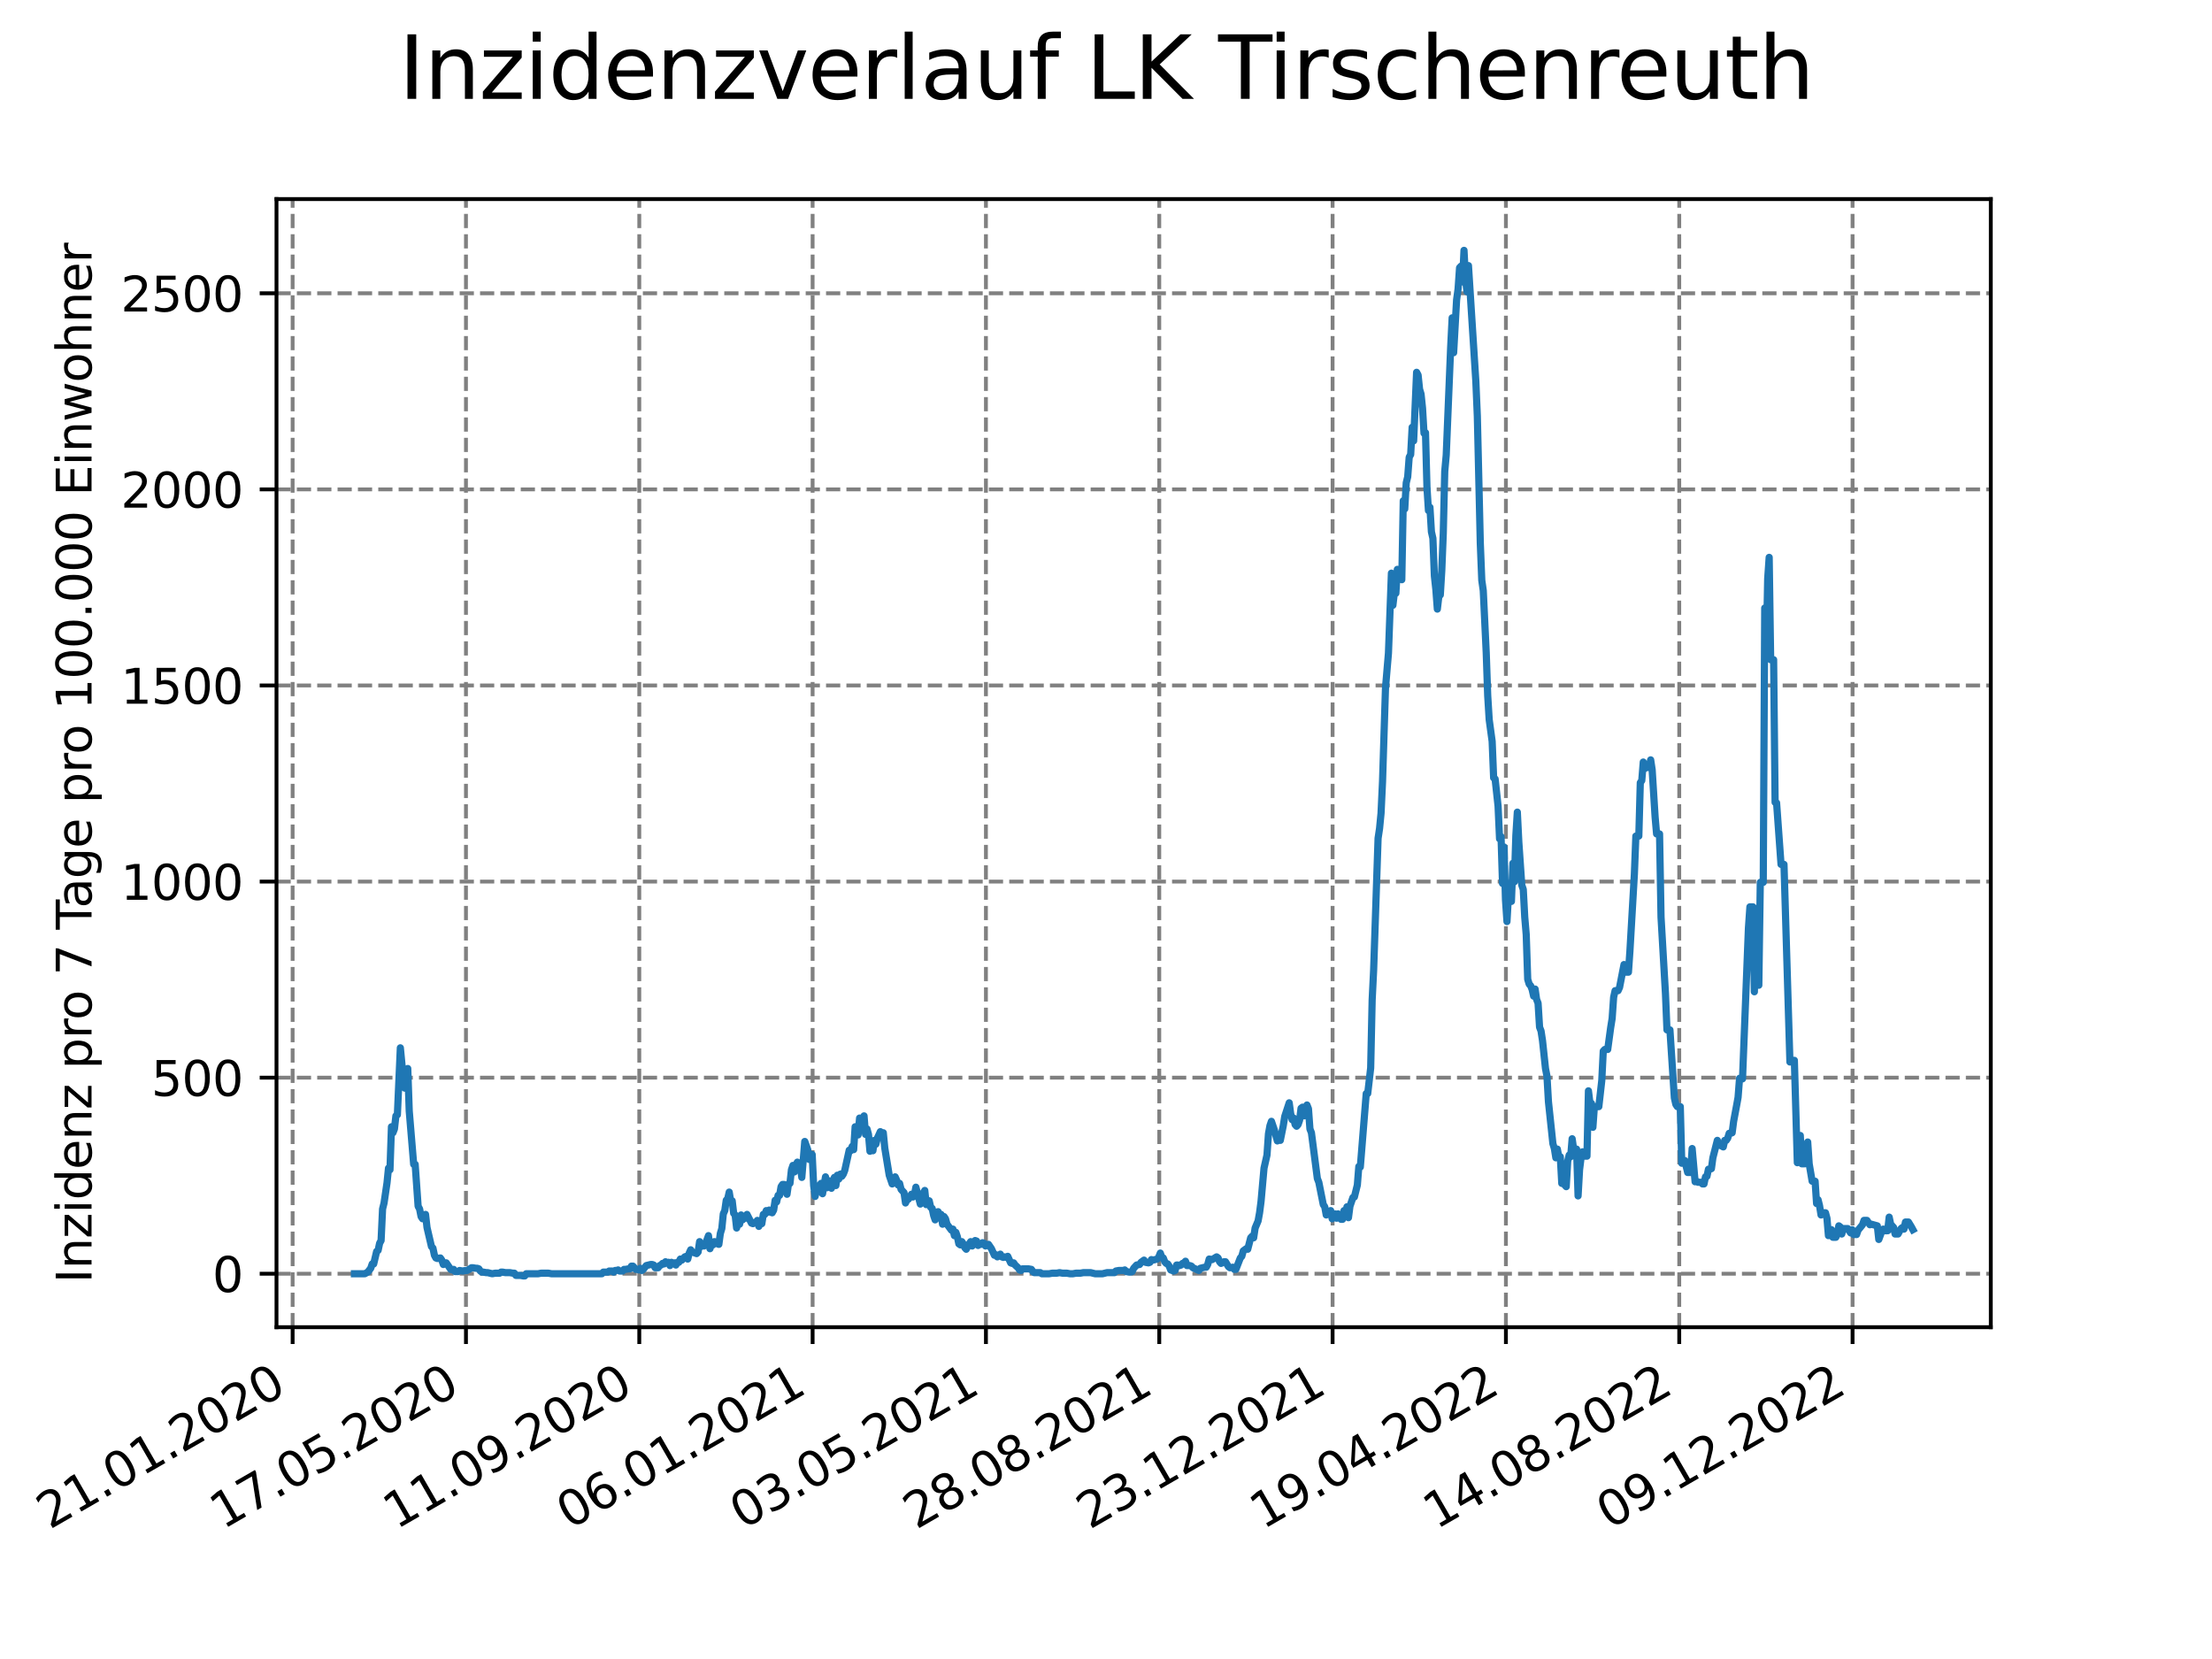 <?xml version="1.0" encoding="utf-8" standalone="no"?>
<!DOCTYPE svg PUBLIC "-//W3C//DTD SVG 1.1//EN"
  "http://www.w3.org/Graphics/SVG/1.1/DTD/svg11.dtd">
<svg xmlns:xlink="http://www.w3.org/1999/xlink" width="460.8pt" height="345.6pt" viewBox="0 0 460.8 345.6" xmlns="http://www.w3.org/2000/svg" version="1.1">
 <defs>
  <style type="text/css">*{stroke-linejoin: round; stroke-linecap: butt}</style>
 </defs>
 <g id="figure_1">
  <g id="patch_1">
   <path d="M 0 345.6 
L 460.8 345.6 
L 460.8 0 
L 0 0 
z
" style="fill: #ffffff"/>
  </g>
  <g id="axes_1">
   <g id="patch_2">
    <path d="M 57.6 276.48 
L 414.72 276.48 
L 414.72 41.472 
L 57.6 41.472 
z
" style="fill: #ffffff"/>
   </g>
   <g id="matplotlib.axis_1">
    <g id="xtick_1">
     <g id="line2d_1">
      <path d="M 60.961 276.48 
L 60.961 41.472 
" clip-path="url(#p93aad86512)" style="fill: none; stroke-dasharray: 2.96,1.28; stroke-dashoffset: 0; stroke: #808080; stroke-width: 0.8"/>
     </g>
     <g id="line2d_2">
      <defs>
       <path id="ma0e876e4b8" d="M 0 0 
L 0 3.5 
" style="stroke: #000000; stroke-width: 0.8"/>
      </defs>
      <g>
       <use xlink:href="#ma0e876e4b8" x="60.961" y="276.48" style="stroke: #000000; stroke-width: 0.8"/>
      </g>
     </g>
     <g id="text_1">
      <!-- 21.01.2020 -->
      <g transform="translate(10.336 318.689) rotate(-30) scale(0.1 -0.1)">
       <defs>
        <path id="DejaVuSans-32" d="M 1228 531 
L 3431 531 
L 3431 0 
L 469 0 
L 469 531 
Q 828 903 1448 1529 
Q 2069 2156 2228 2338 
Q 2531 2678 2651 2914 
Q 2772 3150 2772 3378 
Q 2772 3750 2511 3984 
Q 2250 4219 1831 4219 
Q 1534 4219 1204 4116 
Q 875 4013 500 3803 
L 500 4441 
Q 881 4594 1212 4672 
Q 1544 4750 1819 4750 
Q 2544 4750 2975 4387 
Q 3406 4025 3406 3419 
Q 3406 3131 3298 2873 
Q 3191 2616 2906 2266 
Q 2828 2175 2409 1742 
Q 1991 1309 1228 531 
z
" transform="scale(0.016)"/>
        <path id="DejaVuSans-31" d="M 794 531 
L 1825 531 
L 1825 4091 
L 703 3866 
L 703 4441 
L 1819 4666 
L 2450 4666 
L 2450 531 
L 3481 531 
L 3481 0 
L 794 0 
L 794 531 
z
" transform="scale(0.016)"/>
        <path id="DejaVuSans-2e" d="M 684 794 
L 1344 794 
L 1344 0 
L 684 0 
L 684 794 
z
" transform="scale(0.016)"/>
        <path id="DejaVuSans-30" d="M 2034 4250 
Q 1547 4250 1301 3770 
Q 1056 3291 1056 2328 
Q 1056 1369 1301 889 
Q 1547 409 2034 409 
Q 2525 409 2770 889 
Q 3016 1369 3016 2328 
Q 3016 3291 2770 3770 
Q 2525 4250 2034 4250 
z
M 2034 4750 
Q 2819 4750 3233 4129 
Q 3647 3509 3647 2328 
Q 3647 1150 3233 529 
Q 2819 -91 2034 -91 
Q 1250 -91 836 529 
Q 422 1150 422 2328 
Q 422 3509 836 4129 
Q 1250 4750 2034 4750 
z
" transform="scale(0.016)"/>
       </defs>
       <use xlink:href="#DejaVuSans-32"/>
       <use xlink:href="#DejaVuSans-31" x="63.623"/>
       <use xlink:href="#DejaVuSans-2e" x="127.246"/>
       <use xlink:href="#DejaVuSans-30" x="159.033"/>
       <use xlink:href="#DejaVuSans-31" x="222.656"/>
       <use xlink:href="#DejaVuSans-2e" x="286.279"/>
       <use xlink:href="#DejaVuSans-32" x="318.066"/>
       <use xlink:href="#DejaVuSans-30" x="381.689"/>
       <use xlink:href="#DejaVuSans-32" x="445.312"/>
       <use xlink:href="#DejaVuSans-30" x="508.936"/>
      </g>
     </g>
    </g>
    <g id="xtick_2">
     <g id="line2d_3">
      <path d="M 97.068 276.48 
L 97.068 41.472 
" clip-path="url(#p93aad86512)" style="fill: none; stroke-dasharray: 2.96,1.28; stroke-dashoffset: 0; stroke: #808080; stroke-width: 0.8"/>
     </g>
     <g id="line2d_4">
      <g>
       <use xlink:href="#ma0e876e4b8" x="97.068" y="276.48" style="stroke: #000000; stroke-width: 0.8"/>
      </g>
     </g>
     <g id="text_2">
      <!-- 17.05.2020 -->
      <g transform="translate(46.443 318.689) rotate(-30) scale(0.1 -0.1)">
       <defs>
        <path id="DejaVuSans-37" d="M 525 4666 
L 3525 4666 
L 3525 4397 
L 1831 0 
L 1172 0 
L 2766 4134 
L 525 4134 
L 525 4666 
z
" transform="scale(0.016)"/>
        <path id="DejaVuSans-35" d="M 691 4666 
L 3169 4666 
L 3169 4134 
L 1269 4134 
L 1269 2991 
Q 1406 3038 1543 3061 
Q 1681 3084 1819 3084 
Q 2600 3084 3056 2656 
Q 3513 2228 3513 1497 
Q 3513 744 3044 326 
Q 2575 -91 1722 -91 
Q 1428 -91 1123 -41 
Q 819 9 494 109 
L 494 744 
Q 775 591 1075 516 
Q 1375 441 1709 441 
Q 2250 441 2565 725 
Q 2881 1009 2881 1497 
Q 2881 1984 2565 2268 
Q 2250 2553 1709 2553 
Q 1456 2553 1204 2497 
Q 953 2441 691 2322 
L 691 4666 
z
" transform="scale(0.016)"/>
       </defs>
       <use xlink:href="#DejaVuSans-31"/>
       <use xlink:href="#DejaVuSans-37" x="63.623"/>
       <use xlink:href="#DejaVuSans-2e" x="127.246"/>
       <use xlink:href="#DejaVuSans-30" x="159.033"/>
       <use xlink:href="#DejaVuSans-35" x="222.656"/>
       <use xlink:href="#DejaVuSans-2e" x="286.279"/>
       <use xlink:href="#DejaVuSans-32" x="318.066"/>
       <use xlink:href="#DejaVuSans-30" x="381.689"/>
       <use xlink:href="#DejaVuSans-32" x="445.312"/>
       <use xlink:href="#DejaVuSans-30" x="508.936"/>
      </g>
     </g>
    </g>
    <g id="xtick_3">
     <g id="line2d_5">
      <path d="M 133.175 276.48 
L 133.175 41.472 
" clip-path="url(#p93aad86512)" style="fill: none; stroke-dasharray: 2.96,1.28; stroke-dashoffset: 0; stroke: #808080; stroke-width: 0.8"/>
     </g>
     <g id="line2d_6">
      <g>
       <use xlink:href="#ma0e876e4b8" x="133.175" y="276.48" style="stroke: #000000; stroke-width: 0.8"/>
      </g>
     </g>
     <g id="text_3">
      <!-- 11.09.2020 -->
      <g transform="translate(82.55 318.689) rotate(-30) scale(0.1 -0.1)">
       <defs>
        <path id="DejaVuSans-39" d="M 703 97 
L 703 672 
Q 941 559 1184 500 
Q 1428 441 1663 441 
Q 2288 441 2617 861 
Q 2947 1281 2994 2138 
Q 2813 1869 2534 1725 
Q 2256 1581 1919 1581 
Q 1219 1581 811 2004 
Q 403 2428 403 3163 
Q 403 3881 828 4315 
Q 1253 4750 1959 4750 
Q 2769 4750 3195 4129 
Q 3622 3509 3622 2328 
Q 3622 1225 3098 567 
Q 2575 -91 1691 -91 
Q 1453 -91 1209 -44 
Q 966 3 703 97 
z
M 1959 2075 
Q 2384 2075 2632 2365 
Q 2881 2656 2881 3163 
Q 2881 3666 2632 3958 
Q 2384 4250 1959 4250 
Q 1534 4250 1286 3958 
Q 1038 3666 1038 3163 
Q 1038 2656 1286 2365 
Q 1534 2075 1959 2075 
z
" transform="scale(0.016)"/>
       </defs>
       <use xlink:href="#DejaVuSans-31"/>
       <use xlink:href="#DejaVuSans-31" x="63.623"/>
       <use xlink:href="#DejaVuSans-2e" x="127.246"/>
       <use xlink:href="#DejaVuSans-30" x="159.033"/>
       <use xlink:href="#DejaVuSans-39" x="222.656"/>
       <use xlink:href="#DejaVuSans-2e" x="286.279"/>
       <use xlink:href="#DejaVuSans-32" x="318.066"/>
       <use xlink:href="#DejaVuSans-30" x="381.689"/>
       <use xlink:href="#DejaVuSans-32" x="445.312"/>
       <use xlink:href="#DejaVuSans-30" x="508.936"/>
      </g>
     </g>
    </g>
    <g id="xtick_4">
     <g id="line2d_7">
      <path d="M 169.282 276.48 
L 169.282 41.472 
" clip-path="url(#p93aad86512)" style="fill: none; stroke-dasharray: 2.96,1.28; stroke-dashoffset: 0; stroke: #808080; stroke-width: 0.8"/>
     </g>
     <g id="line2d_8">
      <g>
       <use xlink:href="#ma0e876e4b8" x="169.282" y="276.48" style="stroke: #000000; stroke-width: 0.8"/>
      </g>
     </g>
     <g id="text_4">
      <!-- 06.01.2021 -->
      <g transform="translate(118.657 318.689) rotate(-30) scale(0.1 -0.1)">
       <defs>
        <path id="DejaVuSans-36" d="M 2113 2584 
Q 1688 2584 1439 2293 
Q 1191 2003 1191 1497 
Q 1191 994 1439 701 
Q 1688 409 2113 409 
Q 2538 409 2786 701 
Q 3034 994 3034 1497 
Q 3034 2003 2786 2293 
Q 2538 2584 2113 2584 
z
M 3366 4563 
L 3366 3988 
Q 3128 4100 2886 4159 
Q 2644 4219 2406 4219 
Q 1781 4219 1451 3797 
Q 1122 3375 1075 2522 
Q 1259 2794 1537 2939 
Q 1816 3084 2150 3084 
Q 2853 3084 3261 2657 
Q 3669 2231 3669 1497 
Q 3669 778 3244 343 
Q 2819 -91 2113 -91 
Q 1303 -91 875 529 
Q 447 1150 447 2328 
Q 447 3434 972 4092 
Q 1497 4750 2381 4750 
Q 2619 4750 2861 4703 
Q 3103 4656 3366 4563 
z
" transform="scale(0.016)"/>
       </defs>
       <use xlink:href="#DejaVuSans-30"/>
       <use xlink:href="#DejaVuSans-36" x="63.623"/>
       <use xlink:href="#DejaVuSans-2e" x="127.246"/>
       <use xlink:href="#DejaVuSans-30" x="159.033"/>
       <use xlink:href="#DejaVuSans-31" x="222.656"/>
       <use xlink:href="#DejaVuSans-2e" x="286.279"/>
       <use xlink:href="#DejaVuSans-32" x="318.066"/>
       <use xlink:href="#DejaVuSans-30" x="381.689"/>
       <use xlink:href="#DejaVuSans-32" x="445.312"/>
       <use xlink:href="#DejaVuSans-31" x="508.936"/>
      </g>
     </g>
    </g>
    <g id="xtick_5">
     <g id="line2d_9">
      <path d="M 205.389 276.48 
L 205.389 41.472 
" clip-path="url(#p93aad86512)" style="fill: none; stroke-dasharray: 2.96,1.28; stroke-dashoffset: 0; stroke: #808080; stroke-width: 0.8"/>
     </g>
     <g id="line2d_10">
      <g>
       <use xlink:href="#ma0e876e4b8" x="205.389" y="276.48" style="stroke: #000000; stroke-width: 0.8"/>
      </g>
     </g>
     <g id="text_5">
      <!-- 03.05.2021 -->
      <g transform="translate(154.764 318.689) rotate(-30) scale(0.1 -0.1)">
       <defs>
        <path id="DejaVuSans-33" d="M 2597 2516 
Q 3050 2419 3304 2112 
Q 3559 1806 3559 1356 
Q 3559 666 3084 287 
Q 2609 -91 1734 -91 
Q 1441 -91 1130 -33 
Q 819 25 488 141 
L 488 750 
Q 750 597 1062 519 
Q 1375 441 1716 441 
Q 2309 441 2620 675 
Q 2931 909 2931 1356 
Q 2931 1769 2642 2001 
Q 2353 2234 1838 2234 
L 1294 2234 
L 1294 2753 
L 1863 2753 
Q 2328 2753 2575 2939 
Q 2822 3125 2822 3475 
Q 2822 3834 2567 4026 
Q 2313 4219 1838 4219 
Q 1578 4219 1281 4162 
Q 984 4106 628 3988 
L 628 4550 
Q 988 4650 1302 4700 
Q 1616 4750 1894 4750 
Q 2613 4750 3031 4423 
Q 3450 4097 3450 3541 
Q 3450 3153 3228 2886 
Q 3006 2619 2597 2516 
z
" transform="scale(0.016)"/>
       </defs>
       <use xlink:href="#DejaVuSans-30"/>
       <use xlink:href="#DejaVuSans-33" x="63.623"/>
       <use xlink:href="#DejaVuSans-2e" x="127.246"/>
       <use xlink:href="#DejaVuSans-30" x="159.033"/>
       <use xlink:href="#DejaVuSans-35" x="222.656"/>
       <use xlink:href="#DejaVuSans-2e" x="286.279"/>
       <use xlink:href="#DejaVuSans-32" x="318.066"/>
       <use xlink:href="#DejaVuSans-30" x="381.689"/>
       <use xlink:href="#DejaVuSans-32" x="445.312"/>
       <use xlink:href="#DejaVuSans-31" x="508.936"/>
      </g>
     </g>
    </g>
    <g id="xtick_6">
     <g id="line2d_11">
      <path d="M 241.496 276.48 
L 241.496 41.472 
" clip-path="url(#p93aad86512)" style="fill: none; stroke-dasharray: 2.96,1.28; stroke-dashoffset: 0; stroke: #808080; stroke-width: 0.8"/>
     </g>
     <g id="line2d_12">
      <g>
       <use xlink:href="#ma0e876e4b8" x="241.496" y="276.48" style="stroke: #000000; stroke-width: 0.8"/>
      </g>
     </g>
     <g id="text_6">
      <!-- 28.08.2021 -->
      <g transform="translate(190.871 318.689) rotate(-30) scale(0.1 -0.1)">
       <defs>
        <path id="DejaVuSans-38" d="M 2034 2216 
Q 1584 2216 1326 1975 
Q 1069 1734 1069 1313 
Q 1069 891 1326 650 
Q 1584 409 2034 409 
Q 2484 409 2743 651 
Q 3003 894 3003 1313 
Q 3003 1734 2745 1975 
Q 2488 2216 2034 2216 
z
M 1403 2484 
Q 997 2584 770 2862 
Q 544 3141 544 3541 
Q 544 4100 942 4425 
Q 1341 4750 2034 4750 
Q 2731 4750 3128 4425 
Q 3525 4100 3525 3541 
Q 3525 3141 3298 2862 
Q 3072 2584 2669 2484 
Q 3125 2378 3379 2068 
Q 3634 1759 3634 1313 
Q 3634 634 3220 271 
Q 2806 -91 2034 -91 
Q 1263 -91 848 271 
Q 434 634 434 1313 
Q 434 1759 690 2068 
Q 947 2378 1403 2484 
z
M 1172 3481 
Q 1172 3119 1398 2916 
Q 1625 2713 2034 2713 
Q 2441 2713 2670 2916 
Q 2900 3119 2900 3481 
Q 2900 3844 2670 4047 
Q 2441 4250 2034 4250 
Q 1625 4250 1398 4047 
Q 1172 3844 1172 3481 
z
" transform="scale(0.016)"/>
       </defs>
       <use xlink:href="#DejaVuSans-32"/>
       <use xlink:href="#DejaVuSans-38" x="63.623"/>
       <use xlink:href="#DejaVuSans-2e" x="127.246"/>
       <use xlink:href="#DejaVuSans-30" x="159.033"/>
       <use xlink:href="#DejaVuSans-38" x="222.656"/>
       <use xlink:href="#DejaVuSans-2e" x="286.279"/>
       <use xlink:href="#DejaVuSans-32" x="318.066"/>
       <use xlink:href="#DejaVuSans-30" x="381.689"/>
       <use xlink:href="#DejaVuSans-32" x="445.312"/>
       <use xlink:href="#DejaVuSans-31" x="508.936"/>
      </g>
     </g>
    </g>
    <g id="xtick_7">
     <g id="line2d_13">
      <path d="M 277.603 276.48 
L 277.603 41.472 
" clip-path="url(#p93aad86512)" style="fill: none; stroke-dasharray: 2.96,1.28; stroke-dashoffset: 0; stroke: #808080; stroke-width: 0.8"/>
     </g>
     <g id="line2d_14">
      <g>
       <use xlink:href="#ma0e876e4b8" x="277.603" y="276.48" style="stroke: #000000; stroke-width: 0.8"/>
      </g>
     </g>
     <g id="text_7">
      <!-- 23.12.2021 -->
      <g transform="translate(226.978 318.689) rotate(-30) scale(0.1 -0.1)">
       <use xlink:href="#DejaVuSans-32"/>
       <use xlink:href="#DejaVuSans-33" x="63.623"/>
       <use xlink:href="#DejaVuSans-2e" x="127.246"/>
       <use xlink:href="#DejaVuSans-31" x="159.033"/>
       <use xlink:href="#DejaVuSans-32" x="222.656"/>
       <use xlink:href="#DejaVuSans-2e" x="286.279"/>
       <use xlink:href="#DejaVuSans-32" x="318.066"/>
       <use xlink:href="#DejaVuSans-30" x="381.689"/>
       <use xlink:href="#DejaVuSans-32" x="445.312"/>
       <use xlink:href="#DejaVuSans-31" x="508.936"/>
      </g>
     </g>
    </g>
    <g id="xtick_8">
     <g id="line2d_15">
      <path d="M 313.71 276.48 
L 313.71 41.472 
" clip-path="url(#p93aad86512)" style="fill: none; stroke-dasharray: 2.96,1.28; stroke-dashoffset: 0; stroke: #808080; stroke-width: 0.8"/>
     </g>
     <g id="line2d_16">
      <g>
       <use xlink:href="#ma0e876e4b8" x="313.71" y="276.48" style="stroke: #000000; stroke-width: 0.8"/>
      </g>
     </g>
     <g id="text_8">
      <!-- 19.04.2022 -->
      <g transform="translate(263.085 318.689) rotate(-30) scale(0.1 -0.1)">
       <defs>
        <path id="DejaVuSans-34" d="M 2419 4116 
L 825 1625 
L 2419 1625 
L 2419 4116 
z
M 2253 4666 
L 3047 4666 
L 3047 1625 
L 3713 1625 
L 3713 1100 
L 3047 1100 
L 3047 0 
L 2419 0 
L 2419 1100 
L 313 1100 
L 313 1709 
L 2253 4666 
z
" transform="scale(0.016)"/>
       </defs>
       <use xlink:href="#DejaVuSans-31"/>
       <use xlink:href="#DejaVuSans-39" x="63.623"/>
       <use xlink:href="#DejaVuSans-2e" x="127.246"/>
       <use xlink:href="#DejaVuSans-30" x="159.033"/>
       <use xlink:href="#DejaVuSans-34" x="222.656"/>
       <use xlink:href="#DejaVuSans-2e" x="286.279"/>
       <use xlink:href="#DejaVuSans-32" x="318.066"/>
       <use xlink:href="#DejaVuSans-30" x="381.689"/>
       <use xlink:href="#DejaVuSans-32" x="445.312"/>
       <use xlink:href="#DejaVuSans-32" x="508.936"/>
      </g>
     </g>
    </g>
    <g id="xtick_9">
     <g id="line2d_17">
      <path d="M 349.817 276.48 
L 349.817 41.472 
" clip-path="url(#p93aad86512)" style="fill: none; stroke-dasharray: 2.96,1.28; stroke-dashoffset: 0; stroke: #808080; stroke-width: 0.8"/>
     </g>
     <g id="line2d_18">
      <g>
       <use xlink:href="#ma0e876e4b8" x="349.817" y="276.48" style="stroke: #000000; stroke-width: 0.8"/>
      </g>
     </g>
     <g id="text_9">
      <!-- 14.08.2022 -->
      <g transform="translate(299.192 318.689) rotate(-30) scale(0.1 -0.1)">
       <use xlink:href="#DejaVuSans-31"/>
       <use xlink:href="#DejaVuSans-34" x="63.623"/>
       <use xlink:href="#DejaVuSans-2e" x="127.246"/>
       <use xlink:href="#DejaVuSans-30" x="159.033"/>
       <use xlink:href="#DejaVuSans-38" x="222.656"/>
       <use xlink:href="#DejaVuSans-2e" x="286.279"/>
       <use xlink:href="#DejaVuSans-32" x="318.066"/>
       <use xlink:href="#DejaVuSans-30" x="381.689"/>
       <use xlink:href="#DejaVuSans-32" x="445.312"/>
       <use xlink:href="#DejaVuSans-32" x="508.936"/>
      </g>
     </g>
    </g>
    <g id="xtick_10">
     <g id="line2d_19">
      <path d="M 385.924 276.48 
L 385.924 41.472 
" clip-path="url(#p93aad86512)" style="fill: none; stroke-dasharray: 2.96,1.28; stroke-dashoffset: 0; stroke: #808080; stroke-width: 0.8"/>
     </g>
     <g id="line2d_20">
      <g>
       <use xlink:href="#ma0e876e4b8" x="385.924" y="276.48" style="stroke: #000000; stroke-width: 0.8"/>
      </g>
     </g>
     <g id="text_10">
      <!-- 09.12.2022 -->
      <g transform="translate(335.299 318.689) rotate(-30) scale(0.1 -0.1)">
       <use xlink:href="#DejaVuSans-30"/>
       <use xlink:href="#DejaVuSans-39" x="63.623"/>
       <use xlink:href="#DejaVuSans-2e" x="127.246"/>
       <use xlink:href="#DejaVuSans-31" x="159.033"/>
       <use xlink:href="#DejaVuSans-32" x="222.656"/>
       <use xlink:href="#DejaVuSans-2e" x="286.279"/>
       <use xlink:href="#DejaVuSans-32" x="318.066"/>
       <use xlink:href="#DejaVuSans-30" x="381.689"/>
       <use xlink:href="#DejaVuSans-32" x="445.312"/>
       <use xlink:href="#DejaVuSans-32" x="508.936"/>
      </g>
     </g>
    </g>
   </g>
   <g id="matplotlib.axis_2">
    <g id="ytick_1">
     <g id="line2d_21">
      <path d="M 57.6 265.344 
L 414.72 265.344 
" clip-path="url(#p93aad86512)" style="fill: none; stroke-dasharray: 2.96,1.28; stroke-dashoffset: 0; stroke: #808080; stroke-width: 0.8"/>
     </g>
     <g id="line2d_22">
      <defs>
       <path id="m9e3fc15f99" d="M 0 0 
L -3.5 0 
" style="stroke: #000000; stroke-width: 0.8"/>
      </defs>
      <g>
       <use xlink:href="#m9e3fc15f99" x="57.6" y="265.344" style="stroke: #000000; stroke-width: 0.8"/>
      </g>
     </g>
     <g id="text_11">
      <!-- 0 -->
      <g transform="translate(44.237 269.143) scale(0.1 -0.1)">
       <use xlink:href="#DejaVuSans-30"/>
      </g>
     </g>
    </g>
    <g id="ytick_2">
     <g id="line2d_23">
      <path d="M 57.6 224.495 
L 414.72 224.495 
" clip-path="url(#p93aad86512)" style="fill: none; stroke-dasharray: 2.96,1.28; stroke-dashoffset: 0; stroke: #808080; stroke-width: 0.8"/>
     </g>
     <g id="line2d_24">
      <g>
       <use xlink:href="#m9e3fc15f99" x="57.6" y="224.495" style="stroke: #000000; stroke-width: 0.8"/>
      </g>
     </g>
     <g id="text_12">
      <!-- 500 -->
      <g transform="translate(31.512 228.294) scale(0.1 -0.1)">
       <use xlink:href="#DejaVuSans-35"/>
       <use xlink:href="#DejaVuSans-30" x="63.623"/>
       <use xlink:href="#DejaVuSans-30" x="127.246"/>
      </g>
     </g>
    </g>
    <g id="ytick_3">
     <g id="line2d_25">
      <path d="M 57.6 183.645 
L 414.72 183.645 
" clip-path="url(#p93aad86512)" style="fill: none; stroke-dasharray: 2.96,1.28; stroke-dashoffset: 0; stroke: #808080; stroke-width: 0.8"/>
     </g>
     <g id="line2d_26">
      <g>
       <use xlink:href="#m9e3fc15f99" x="57.6" y="183.645" style="stroke: #000000; stroke-width: 0.8"/>
      </g>
     </g>
     <g id="text_13">
      <!-- 1000 -->
      <g transform="translate(25.15 187.444) scale(0.1 -0.1)">
       <use xlink:href="#DejaVuSans-31"/>
       <use xlink:href="#DejaVuSans-30" x="63.623"/>
       <use xlink:href="#DejaVuSans-30" x="127.246"/>
       <use xlink:href="#DejaVuSans-30" x="190.869"/>
      </g>
     </g>
    </g>
    <g id="ytick_4">
     <g id="line2d_27">
      <path d="M 57.6 142.795 
L 414.72 142.795 
" clip-path="url(#p93aad86512)" style="fill: none; stroke-dasharray: 2.96,1.28; stroke-dashoffset: 0; stroke: #808080; stroke-width: 0.8"/>
     </g>
     <g id="line2d_28">
      <g>
       <use xlink:href="#m9e3fc15f99" x="57.6" y="142.795" style="stroke: #000000; stroke-width: 0.8"/>
      </g>
     </g>
     <g id="text_14">
      <!-- 1500 -->
      <g transform="translate(25.15 146.594) scale(0.1 -0.1)">
       <use xlink:href="#DejaVuSans-31"/>
       <use xlink:href="#DejaVuSans-35" x="63.623"/>
       <use xlink:href="#DejaVuSans-30" x="127.246"/>
       <use xlink:href="#DejaVuSans-30" x="190.869"/>
      </g>
     </g>
    </g>
    <g id="ytick_5">
     <g id="line2d_29">
      <path d="M 57.6 101.945 
L 414.72 101.945 
" clip-path="url(#p93aad86512)" style="fill: none; stroke-dasharray: 2.96,1.28; stroke-dashoffset: 0; stroke: #808080; stroke-width: 0.8"/>
     </g>
     <g id="line2d_30">
      <g>
       <use xlink:href="#m9e3fc15f99" x="57.6" y="101.945" style="stroke: #000000; stroke-width: 0.8"/>
      </g>
     </g>
     <g id="text_15">
      <!-- 2000 -->
      <g transform="translate(25.15 105.745) scale(0.1 -0.1)">
       <use xlink:href="#DejaVuSans-32"/>
       <use xlink:href="#DejaVuSans-30" x="63.623"/>
       <use xlink:href="#DejaVuSans-30" x="127.246"/>
       <use xlink:href="#DejaVuSans-30" x="190.869"/>
      </g>
     </g>
    </g>
    <g id="ytick_6">
     <g id="line2d_31">
      <path d="M 57.6 61.096 
L 414.72 61.096 
" clip-path="url(#p93aad86512)" style="fill: none; stroke-dasharray: 2.96,1.28; stroke-dashoffset: 0; stroke: #808080; stroke-width: 0.8"/>
     </g>
     <g id="line2d_32">
      <g>
       <use xlink:href="#m9e3fc15f99" x="57.6" y="61.096" style="stroke: #000000; stroke-width: 0.8"/>
      </g>
     </g>
     <g id="text_16">
      <!-- 2500 -->
      <g transform="translate(25.15 64.895) scale(0.1 -0.1)">
       <use xlink:href="#DejaVuSans-32"/>
       <use xlink:href="#DejaVuSans-35" x="63.623"/>
       <use xlink:href="#DejaVuSans-30" x="127.246"/>
       <use xlink:href="#DejaVuSans-30" x="190.869"/>
      </g>
     </g>
    </g>
    <g id="text_17">
     <!-- Inzidenz pro 7 Tage pro 100.000 Einwohner -->
     <g transform="translate(19.07 267.301) rotate(-90) scale(0.1 -0.1)">
      <defs>
       <path id="DejaVuSans-49" d="M 628 4666 
L 1259 4666 
L 1259 0 
L 628 0 
L 628 4666 
z
" transform="scale(0.016)"/>
       <path id="DejaVuSans-6e" d="M 3513 2113 
L 3513 0 
L 2938 0 
L 2938 2094 
Q 2938 2591 2744 2837 
Q 2550 3084 2163 3084 
Q 1697 3084 1428 2787 
Q 1159 2491 1159 1978 
L 1159 0 
L 581 0 
L 581 3500 
L 1159 3500 
L 1159 2956 
Q 1366 3272 1645 3428 
Q 1925 3584 2291 3584 
Q 2894 3584 3203 3211 
Q 3513 2838 3513 2113 
z
" transform="scale(0.016)"/>
       <path id="DejaVuSans-7a" d="M 353 3500 
L 3084 3500 
L 3084 2975 
L 922 459 
L 3084 459 
L 3084 0 
L 275 0 
L 275 525 
L 2438 3041 
L 353 3041 
L 353 3500 
z
" transform="scale(0.016)"/>
       <path id="DejaVuSans-69" d="M 603 3500 
L 1178 3500 
L 1178 0 
L 603 0 
L 603 3500 
z
M 603 4863 
L 1178 4863 
L 1178 4134 
L 603 4134 
L 603 4863 
z
" transform="scale(0.016)"/>
       <path id="DejaVuSans-64" d="M 2906 2969 
L 2906 4863 
L 3481 4863 
L 3481 0 
L 2906 0 
L 2906 525 
Q 2725 213 2448 61 
Q 2172 -91 1784 -91 
Q 1150 -91 751 415 
Q 353 922 353 1747 
Q 353 2572 751 3078 
Q 1150 3584 1784 3584 
Q 2172 3584 2448 3432 
Q 2725 3281 2906 2969 
z
M 947 1747 
Q 947 1113 1208 752 
Q 1469 391 1925 391 
Q 2381 391 2643 752 
Q 2906 1113 2906 1747 
Q 2906 2381 2643 2742 
Q 2381 3103 1925 3103 
Q 1469 3103 1208 2742 
Q 947 2381 947 1747 
z
" transform="scale(0.016)"/>
       <path id="DejaVuSans-65" d="M 3597 1894 
L 3597 1613 
L 953 1613 
Q 991 1019 1311 708 
Q 1631 397 2203 397 
Q 2534 397 2845 478 
Q 3156 559 3463 722 
L 3463 178 
Q 3153 47 2828 -22 
Q 2503 -91 2169 -91 
Q 1331 -91 842 396 
Q 353 884 353 1716 
Q 353 2575 817 3079 
Q 1281 3584 2069 3584 
Q 2775 3584 3186 3129 
Q 3597 2675 3597 1894 
z
M 3022 2063 
Q 3016 2534 2758 2815 
Q 2500 3097 2075 3097 
Q 1594 3097 1305 2825 
Q 1016 2553 972 2059 
L 3022 2063 
z
" transform="scale(0.016)"/>
       <path id="DejaVuSans-20" transform="scale(0.016)"/>
       <path id="DejaVuSans-70" d="M 1159 525 
L 1159 -1331 
L 581 -1331 
L 581 3500 
L 1159 3500 
L 1159 2969 
Q 1341 3281 1617 3432 
Q 1894 3584 2278 3584 
Q 2916 3584 3314 3078 
Q 3713 2572 3713 1747 
Q 3713 922 3314 415 
Q 2916 -91 2278 -91 
Q 1894 -91 1617 61 
Q 1341 213 1159 525 
z
M 3116 1747 
Q 3116 2381 2855 2742 
Q 2594 3103 2138 3103 
Q 1681 3103 1420 2742 
Q 1159 2381 1159 1747 
Q 1159 1113 1420 752 
Q 1681 391 2138 391 
Q 2594 391 2855 752 
Q 3116 1113 3116 1747 
z
" transform="scale(0.016)"/>
       <path id="DejaVuSans-72" d="M 2631 2963 
Q 2534 3019 2420 3045 
Q 2306 3072 2169 3072 
Q 1681 3072 1420 2755 
Q 1159 2438 1159 1844 
L 1159 0 
L 581 0 
L 581 3500 
L 1159 3500 
L 1159 2956 
Q 1341 3275 1631 3429 
Q 1922 3584 2338 3584 
Q 2397 3584 2469 3576 
Q 2541 3569 2628 3553 
L 2631 2963 
z
" transform="scale(0.016)"/>
       <path id="DejaVuSans-6f" d="M 1959 3097 
Q 1497 3097 1228 2736 
Q 959 2375 959 1747 
Q 959 1119 1226 758 
Q 1494 397 1959 397 
Q 2419 397 2687 759 
Q 2956 1122 2956 1747 
Q 2956 2369 2687 2733 
Q 2419 3097 1959 3097 
z
M 1959 3584 
Q 2709 3584 3137 3096 
Q 3566 2609 3566 1747 
Q 3566 888 3137 398 
Q 2709 -91 1959 -91 
Q 1206 -91 779 398 
Q 353 888 353 1747 
Q 353 2609 779 3096 
Q 1206 3584 1959 3584 
z
" transform="scale(0.016)"/>
       <path id="DejaVuSans-54" d="M -19 4666 
L 3928 4666 
L 3928 4134 
L 2272 4134 
L 2272 0 
L 1638 0 
L 1638 4134 
L -19 4134 
L -19 4666 
z
" transform="scale(0.016)"/>
       <path id="DejaVuSans-61" d="M 2194 1759 
Q 1497 1759 1228 1600 
Q 959 1441 959 1056 
Q 959 750 1161 570 
Q 1363 391 1709 391 
Q 2188 391 2477 730 
Q 2766 1069 2766 1631 
L 2766 1759 
L 2194 1759 
z
M 3341 1997 
L 3341 0 
L 2766 0 
L 2766 531 
Q 2569 213 2275 61 
Q 1981 -91 1556 -91 
Q 1019 -91 701 211 
Q 384 513 384 1019 
Q 384 1609 779 1909 
Q 1175 2209 1959 2209 
L 2766 2209 
L 2766 2266 
Q 2766 2663 2505 2880 
Q 2244 3097 1772 3097 
Q 1472 3097 1187 3025 
Q 903 2953 641 2809 
L 641 3341 
Q 956 3463 1253 3523 
Q 1550 3584 1831 3584 
Q 2591 3584 2966 3190 
Q 3341 2797 3341 1997 
z
" transform="scale(0.016)"/>
       <path id="DejaVuSans-67" d="M 2906 1791 
Q 2906 2416 2648 2759 
Q 2391 3103 1925 3103 
Q 1463 3103 1205 2759 
Q 947 2416 947 1791 
Q 947 1169 1205 825 
Q 1463 481 1925 481 
Q 2391 481 2648 825 
Q 2906 1169 2906 1791 
z
M 3481 434 
Q 3481 -459 3084 -895 
Q 2688 -1331 1869 -1331 
Q 1566 -1331 1297 -1286 
Q 1028 -1241 775 -1147 
L 775 -588 
Q 1028 -725 1275 -790 
Q 1522 -856 1778 -856 
Q 2344 -856 2625 -561 
Q 2906 -266 2906 331 
L 2906 616 
Q 2728 306 2450 153 
Q 2172 0 1784 0 
Q 1141 0 747 490 
Q 353 981 353 1791 
Q 353 2603 747 3093 
Q 1141 3584 1784 3584 
Q 2172 3584 2450 3431 
Q 2728 3278 2906 2969 
L 2906 3500 
L 3481 3500 
L 3481 434 
z
" transform="scale(0.016)"/>
       <path id="DejaVuSans-45" d="M 628 4666 
L 3578 4666 
L 3578 4134 
L 1259 4134 
L 1259 2753 
L 3481 2753 
L 3481 2222 
L 1259 2222 
L 1259 531 
L 3634 531 
L 3634 0 
L 628 0 
L 628 4666 
z
" transform="scale(0.016)"/>
       <path id="DejaVuSans-77" d="M 269 3500 
L 844 3500 
L 1563 769 
L 2278 3500 
L 2956 3500 
L 3675 769 
L 4391 3500 
L 4966 3500 
L 4050 0 
L 3372 0 
L 2619 2869 
L 1863 0 
L 1184 0 
L 269 3500 
z
" transform="scale(0.016)"/>
       <path id="DejaVuSans-68" d="M 3513 2113 
L 3513 0 
L 2938 0 
L 2938 2094 
Q 2938 2591 2744 2837 
Q 2550 3084 2163 3084 
Q 1697 3084 1428 2787 
Q 1159 2491 1159 1978 
L 1159 0 
L 581 0 
L 581 4863 
L 1159 4863 
L 1159 2956 
Q 1366 3272 1645 3428 
Q 1925 3584 2291 3584 
Q 2894 3584 3203 3211 
Q 3513 2838 3513 2113 
z
" transform="scale(0.016)"/>
      </defs>
      <use xlink:href="#DejaVuSans-49"/>
      <use xlink:href="#DejaVuSans-6e" x="29.492"/>
      <use xlink:href="#DejaVuSans-7a" x="92.871"/>
      <use xlink:href="#DejaVuSans-69" x="145.361"/>
      <use xlink:href="#DejaVuSans-64" x="173.145"/>
      <use xlink:href="#DejaVuSans-65" x="236.621"/>
      <use xlink:href="#DejaVuSans-6e" x="298.145"/>
      <use xlink:href="#DejaVuSans-7a" x="361.523"/>
      <use xlink:href="#DejaVuSans-20" x="414.014"/>
      <use xlink:href="#DejaVuSans-70" x="445.801"/>
      <use xlink:href="#DejaVuSans-72" x="509.277"/>
      <use xlink:href="#DejaVuSans-6f" x="548.141"/>
      <use xlink:href="#DejaVuSans-20" x="609.322"/>
      <use xlink:href="#DejaVuSans-37" x="641.109"/>
      <use xlink:href="#DejaVuSans-20" x="704.732"/>
      <use xlink:href="#DejaVuSans-54" x="736.52"/>
      <use xlink:href="#DejaVuSans-61" x="781.104"/>
      <use xlink:href="#DejaVuSans-67" x="842.383"/>
      <use xlink:href="#DejaVuSans-65" x="905.859"/>
      <use xlink:href="#DejaVuSans-20" x="967.383"/>
      <use xlink:href="#DejaVuSans-70" x="999.17"/>
      <use xlink:href="#DejaVuSans-72" x="1062.646"/>
      <use xlink:href="#DejaVuSans-6f" x="1101.51"/>
      <use xlink:href="#DejaVuSans-20" x="1162.691"/>
      <use xlink:href="#DejaVuSans-31" x="1194.479"/>
      <use xlink:href="#DejaVuSans-30" x="1258.102"/>
      <use xlink:href="#DejaVuSans-30" x="1321.725"/>
      <use xlink:href="#DejaVuSans-2e" x="1385.348"/>
      <use xlink:href="#DejaVuSans-30" x="1417.135"/>
      <use xlink:href="#DejaVuSans-30" x="1480.758"/>
      <use xlink:href="#DejaVuSans-30" x="1544.381"/>
      <use xlink:href="#DejaVuSans-20" x="1608.004"/>
      <use xlink:href="#DejaVuSans-45" x="1639.791"/>
      <use xlink:href="#DejaVuSans-69" x="1702.975"/>
      <use xlink:href="#DejaVuSans-6e" x="1730.758"/>
      <use xlink:href="#DejaVuSans-77" x="1794.137"/>
      <use xlink:href="#DejaVuSans-6f" x="1875.924"/>
      <use xlink:href="#DejaVuSans-68" x="1937.105"/>
      <use xlink:href="#DejaVuSans-6e" x="2000.484"/>
      <use xlink:href="#DejaVuSans-65" x="2063.863"/>
      <use xlink:href="#DejaVuSans-72" x="2125.387"/>
     </g>
    </g>
   </g>
   <g id="line2d_33">
    <path d="M 73.833 265.344 
L 75.993 265.344 
L 76.61 265.004 
L 77.227 264.21 
L 77.536 263.303 
L 77.845 263.303 
L 78.462 260.695 
L 78.77 260.468 
L 79.079 258.994 
L 79.388 258.427 
L 79.696 251.85 
L 80.005 250.602 
L 80.622 246.407 
L 80.931 243.345 
L 81.239 243.685 
L 81.548 234.727 
L 81.857 235.974 
L 82.165 235.18 
L 82.474 232.459 
L 82.782 232.232 
L 83.4 218.284 
L 84.017 224.634 
L 84.325 226.675 
L 84.634 225.655 
L 84.943 222.593 
L 85.251 231.438 
L 86.177 242.551 
L 86.486 242.551 
L 87.103 251.283 
L 87.411 251.85 
L 87.72 253.437 
L 88.029 253.891 
L 88.337 253.551 
L 88.646 252.984 
L 88.954 255.705 
L 89.88 259.674 
L 90.189 260.014 
L 90.498 261.489 
L 90.806 262.056 
L 91.115 262.169 
L 91.732 262.056 
L 92.041 262.509 
L 92.349 263.416 
L 92.658 263.076 
L 92.966 263.076 
L 93.892 264.437 
L 94.201 264.55 
L 94.509 264.437 
L 94.818 264.891 
L 95.435 264.891 
L 95.744 264.664 
L 96.361 264.777 
L 96.978 264.664 
L 97.287 264.664 
L 97.904 264.324 
L 98.213 264.097 
L 98.521 264.097 
L 99.138 264.21 
L 99.447 264.21 
L 99.756 264.324 
L 100.064 264.777 
L 100.373 265.004 
L 100.682 265.004 
L 101.299 265.117 
L 101.607 265.117 
L 102.533 265.344 
L 103.15 265.231 
L 104.076 265.231 
L 104.385 265.004 
L 104.693 265.004 
L 105.311 265.117 
L 106.236 265.117 
L 106.854 265.231 
L 107.162 265.231 
L 107.471 265.684 
L 108.397 265.684 
L 109.014 265.798 
L 109.323 265.798 
L 109.631 265.344 
L 112.1 265.344 
L 112.717 265.231 
L 114.26 265.231 
L 114.877 265.344 
L 125.37 265.344 
L 125.679 265.004 
L 126.605 265.004 
L 126.913 264.777 
L 127.53 264.777 
L 127.839 265.004 
L 128.148 264.664 
L 128.456 264.664 
L 128.765 264.55 
L 129.073 264.777 
L 129.691 264.777 
L 129.999 264.437 
L 130.308 264.437 
L 130.925 264.324 
L 131.234 264.324 
L 131.542 263.757 
L 131.851 263.757 
L 132.468 264.437 
L 132.777 264.437 
L 133.085 264.55 
L 133.394 264.21 
L 133.702 264.664 
L 134.011 264.437 
L 134.628 263.643 
L 135.554 263.416 
L 135.863 263.416 
L 136.171 263.53 
L 136.48 264.097 
L 137.097 264.097 
L 137.406 263.643 
L 137.714 263.53 
L 138.023 263.19 
L 138.332 263.303 
L 138.64 262.849 
L 138.949 263.076 
L 139.257 262.963 
L 139.566 263.643 
L 139.875 262.963 
L 140.183 263.303 
L 140.492 263.076 
L 140.8 263.53 
L 141.109 262.963 
L 141.418 262.963 
L 141.726 262.282 
L 142.035 262.509 
L 142.652 261.829 
L 142.961 261.715 
L 143.269 262.282 
L 143.578 261.035 
L 143.887 260.355 
L 144.195 260.808 
L 145.121 261.148 
L 145.43 260.808 
L 145.738 258.654 
L 146.047 259.674 
L 146.355 259.334 
L 146.664 259.561 
L 146.973 259.107 
L 147.59 257.406 
L 147.898 260.128 
L 148.207 259.221 
L 148.516 259.334 
L 148.824 258.654 
L 149.133 258.767 
L 149.441 259.107 
L 149.75 259.221 
L 150.059 256.953 
L 150.367 255.932 
L 150.676 252.87 
L 150.984 252.19 
L 151.293 250.035 
L 151.602 249.695 
L 151.91 248.334 
L 152.219 250.262 
L 152.528 250.149 
L 152.836 252.757 
L 153.145 253.097 
L 153.453 255.819 
L 153.762 254.458 
L 154.071 255.025 
L 154.379 253.097 
L 154.688 254.118 
L 154.996 253.778 
L 155.305 253.778 
L 155.614 252.984 
L 156.539 254.798 
L 156.848 254.912 
L 157.157 254.685 
L 157.465 254.685 
L 157.774 254.231 
L 158.082 255.479 
L 158.391 254.345 
L 158.7 254.912 
L 159.008 252.984 
L 159.317 252.984 
L 159.625 252.19 
L 159.934 252.53 
L 160.243 252.077 
L 160.551 252.53 
L 160.86 252.644 
L 161.169 252.077 
L 161.477 250.035 
L 161.786 250.376 
L 162.094 249.015 
L 162.403 249.015 
L 162.712 247.2 
L 163.02 246.747 
L 163.329 246.747 
L 163.946 248.788 
L 164.255 246.633 
L 164.563 246.52 
L 164.872 243.685 
L 165.18 242.778 
L 165.489 244.139 
L 165.798 242.664 
L 166.106 242.097 
L 166.415 242.438 
L 166.723 243.005 
L 167.032 245.273 
L 167.649 237.788 
L 168.266 239.489 
L 168.575 241.53 
L 169.192 240.51 
L 169.501 246.974 
L 169.809 249.242 
L 170.118 247.767 
L 171.044 246.52 
L 171.353 248.675 
L 171.97 245.159 
L 172.278 247.427 
L 172.587 245.953 
L 173.204 247.541 
L 173.513 245.953 
L 173.821 245.273 
L 174.13 246.974 
L 174.439 244.819 
L 174.747 245.613 
L 175.056 244.592 
L 175.364 245.046 
L 175.673 244.592 
L 175.982 243.798 
L 176.907 239.603 
L 177.216 239.716 
L 177.525 238.809 
L 177.833 239.489 
L 178.142 234.727 
L 178.45 234.953 
L 178.759 236.427 
L 179.068 232.912 
L 179.376 233.139 
L 179.685 233.026 
L 179.994 232.459 
L 180.302 236.314 
L 180.611 235.18 
L 180.919 236.314 
L 181.228 239.829 
L 181.537 239.262 
L 181.845 239.716 
L 182.154 237.561 
L 182.462 238.355 
L 182.771 237.108 
L 183.388 235.747 
L 183.697 235.974 
L 184.005 235.974 
L 184.314 239.149 
L 185.24 244.819 
L 185.857 246.633 
L 186.166 246.407 
L 186.474 245.159 
L 186.783 245.84 
L 187.091 246.86 
L 187.4 246.52 
L 187.709 247.767 
L 188.326 248.448 
L 188.635 250.602 
L 188.943 249.922 
L 189.252 249.809 
L 189.869 248.788 
L 190.178 249.355 
L 190.486 248.901 
L 190.795 247.314 
L 191.721 250.829 
L 192.338 248.561 
L 192.646 247.994 
L 192.955 250.943 
L 193.572 250.149 
L 193.881 251.51 
L 194.189 251.736 
L 194.498 253.211 
L 194.807 254.118 
L 195.115 252.53 
L 195.424 252.417 
L 195.732 253.097 
L 196.041 252.984 
L 196.35 255.025 
L 196.658 253.437 
L 196.967 253.891 
L 197.276 255.025 
L 198.201 256.272 
L 198.51 256.046 
L 198.819 257.406 
L 199.127 256.726 
L 199.436 257.633 
L 199.744 259.107 
L 200.053 259.334 
L 200.362 258.654 
L 200.67 259.107 
L 200.979 259.901 
L 201.287 260.241 
L 201.905 259.107 
L 202.213 258.654 
L 202.522 259.561 
L 202.83 259.107 
L 203.139 258.427 
L 203.448 258.54 
L 203.756 259.447 
L 204.065 259.221 
L 204.373 259.221 
L 204.682 258.88 
L 204.991 258.994 
L 205.299 259.561 
L 205.917 259.221 
L 206.534 260.128 
L 207.151 261.489 
L 207.46 261.375 
L 207.768 261.829 
L 208.385 261.262 
L 208.694 261.829 
L 209.003 261.942 
L 209.311 261.829 
L 209.62 261.942 
L 209.928 261.715 
L 210.546 263.076 
L 210.854 263.19 
L 211.163 263.076 
L 211.471 263.53 
L 212.089 264.097 
L 212.397 264.55 
L 212.706 264.664 
L 213.014 264.324 
L 214.249 264.324 
L 214.866 264.437 
L 215.175 264.891 
L 215.483 265.117 
L 216.718 265.117 
L 217.026 265.344 
L 218.569 265.344 
L 219.187 265.231 
L 220.112 265.231 
L 220.73 265.117 
L 221.347 265.231 
L 222.273 265.231 
L 222.89 265.344 
L 223.507 265.344 
L 224.124 265.231 
L 225.05 265.231 
L 225.667 265.117 
L 227.21 265.117 
L 228.136 265.344 
L 229.679 265.344 
L 230.605 265.117 
L 232.148 265.117 
L 232.457 264.777 
L 233.074 264.664 
L 234 264.664 
L 234.308 264.55 
L 234.617 264.891 
L 235.234 265.004 
L 235.543 265.004 
L 235.851 264.891 
L 236.16 264.21 
L 236.777 263.53 
L 237.394 263.416 
L 237.703 262.963 
L 238.32 262.509 
L 238.629 262.963 
L 239.246 263.076 
L 239.555 262.963 
L 239.863 262.396 
L 240.172 262.509 
L 241.098 262.282 
L 241.406 261.829 
L 241.715 261.035 
L 242.024 261.942 
L 242.332 262.056 
L 242.641 262.849 
L 242.949 263.19 
L 243.258 263.303 
L 243.567 263.757 
L 243.875 264.55 
L 244.492 264.777 
L 244.801 264.664 
L 245.11 263.53 
L 245.418 263.53 
L 245.727 263.643 
L 246.035 263.53 
L 246.344 263.19 
L 246.653 263.076 
L 246.961 262.736 
L 247.27 263.643 
L 247.887 263.643 
L 248.196 263.757 
L 248.504 264.097 
L 249.739 264.664 
L 250.047 264.21 
L 250.973 263.983 
L 251.282 263.983 
L 251.59 263.416 
L 251.899 262.282 
L 252.516 262.396 
L 253.442 261.829 
L 253.751 262.056 
L 254.059 262.849 
L 254.368 263.19 
L 254.985 262.849 
L 255.294 262.849 
L 255.911 263.87 
L 256.219 264.097 
L 256.837 263.983 
L 257.145 264.437 
L 257.454 264.437 
L 258.38 262.056 
L 258.688 261.715 
L 258.997 260.581 
L 259.614 260.128 
L 259.923 260.241 
L 260.54 257.86 
L 260.849 257.52 
L 261.157 257.86 
L 261.466 255.819 
L 262.083 254.345 
L 262.392 252.644 
L 262.7 250.262 
L 263.317 243.345 
L 263.935 240.623 
L 264.243 236.201 
L 264.552 234.5 
L 264.86 233.593 
L 265.478 235.407 
L 266.095 237.675 
L 266.403 237.448 
L 266.712 237.561 
L 267.329 234.5 
L 267.638 232.572 
L 268.564 229.737 
L 268.872 232.005 
L 269.181 233.252 
L 269.49 232.912 
L 269.798 234.273 
L 270.107 234.613 
L 270.415 234.273 
L 270.724 233.366 
L 271.033 230.871 
L 271.341 230.644 
L 271.65 232.459 
L 271.958 230.871 
L 272.267 230.191 
L 272.576 230.984 
L 272.884 235.18 
L 273.193 235.974 
L 274.427 245.499 
L 274.736 246.293 
L 275.662 250.943 
L 275.97 251.396 
L 276.279 253.097 
L 276.588 252.644 
L 276.896 252.757 
L 277.205 252.19 
L 277.513 253.891 
L 277.822 253.664 
L 278.131 252.87 
L 278.439 253.778 
L 278.748 252.87 
L 279.056 253.211 
L 279.365 254.004 
L 279.674 254.004 
L 279.982 252.19 
L 280.291 253.324 
L 280.599 251.396 
L 280.908 253.664 
L 281.217 251.283 
L 281.834 249.468 
L 282.142 249.355 
L 282.76 246.86 
L 283.068 243.005 
L 283.377 243.118 
L 284.611 227.809 
L 284.92 227.809 
L 285.537 222.479 
L 285.846 208.305 
L 286.154 202.068 
L 287.08 174.625 
L 287.389 172.584 
L 287.697 169.409 
L 288.006 162.832 
L 288.623 143.327 
L 289.24 136.069 
L 289.858 119.4 
L 290.166 126.09 
L 290.475 123.482 
L 290.783 123.596 
L 291.092 118.606 
L 291.401 120.42 
L 291.709 119.06 
L 292.018 120.761 
L 292.326 104.318 
L 292.635 106.019 
L 292.944 100.576 
L 293.252 99.328 
L 293.561 95.246 
L 293.87 94.679 
L 294.178 89.009 
L 294.487 91.844 
L 295.104 77.556 
L 295.413 78.123 
L 295.721 81.071 
L 296.03 82.092 
L 296.338 85.04 
L 296.647 90.256 
L 296.956 90.143 
L 297.264 101.596 
L 297.573 106.359 
L 297.881 105.678 
L 298.19 110.781 
L 298.499 112.142 
L 298.807 119.967 
L 299.116 122.802 
L 299.424 126.884 
L 299.733 124.276 
L 300.042 123.936 
L 300.35 118.833 
L 300.659 111.122 
L 300.967 98.194 
L 301.276 94.792 
L 302.202 72.339 
L 302.511 66.216 
L 302.819 73.473 
L 303.436 62.473 
L 303.745 60.206 
L 304.054 55.783 
L 304.362 55.443 
L 304.671 58.731 
L 304.979 52.154 
L 305.288 58.051 
L 305.597 60.773 
L 305.905 55.329 
L 307.448 79.483 
L 307.757 86.741 
L 308.374 113.163 
L 308.683 120.874 
L 308.991 123.029 
L 309.608 135.956 
L 309.917 144.915 
L 310.226 149.904 
L 310.843 154.44 
L 311.151 162.038 
L 311.46 162.265 
L 312.077 167.935 
L 312.386 174.738 
L 312.695 174.285 
L 313.003 184.037 
L 313.312 176.439 
L 313.62 187.439 
L 313.929 191.975 
L 314.238 186.532 
L 314.546 186.645 
L 314.855 187.779 
L 315.163 179.841 
L 315.472 183.697 
L 315.781 174.058 
L 316.089 169.182 
L 316.398 175.419 
L 317.015 184.377 
L 317.324 185.285 
L 317.632 191.068 
L 317.941 194.697 
L 318.249 203.995 
L 318.558 205.016 
L 318.867 205.356 
L 319.175 206.15 
L 319.484 207.511 
L 319.792 206.037 
L 320.101 208.191 
L 320.41 208.985 
L 320.718 213.974 
L 321.027 214.768 
L 321.336 216.809 
L 321.953 222.593 
L 322.261 224.18 
L 322.57 229.51 
L 323.496 238.242 
L 323.804 239.262 
L 324.113 241.19 
L 324.422 239.376 
L 324.73 240.963 
L 325.039 240.963 
L 325.347 246.52 
L 325.656 243.231 
L 325.965 246.86 
L 326.273 247.2 
L 326.582 241.871 
L 326.89 240.623 
L 327.199 240.963 
L 327.508 237.221 
L 327.816 239.376 
L 328.433 239.376 
L 328.742 249.128 
L 329.051 243.685 
L 329.359 241.19 
L 329.668 239.943 
L 329.977 240.85 
L 330.594 240.85 
L 330.902 227.242 
L 331.211 229.737 
L 331.52 229.85 
L 331.828 234.84 
L 332.137 230.531 
L 333.063 230.531 
L 333.68 225.088 
L 333.988 218.964 
L 334.297 218.624 
L 334.914 218.624 
L 335.531 214.088 
L 335.84 212.16 
L 336.149 207.738 
L 336.457 206.377 
L 337.074 206.377 
L 337.383 205.696 
L 338.309 200.934 
L 338.618 202.521 
L 339.235 202.521 
L 339.543 198.099 
L 340.161 187.439 
L 340.469 182.109 
L 340.778 174.171 
L 341.395 174.171 
L 341.704 163.058 
L 342.012 162.605 
L 342.321 158.749 
L 342.629 160.11 
L 342.938 159.883 
L 343.555 159.883 
L 343.864 158.296 
L 344.172 160.337 
L 344.79 170.202 
L 345.098 173.718 
L 345.715 173.718 
L 346.024 191.068 
L 346.95 207.057 
L 347.259 214.541 
L 347.876 214.541 
L 348.802 228.716 
L 349.11 230.077 
L 349.419 230.531 
L 350.036 230.531 
L 350.345 242.324 
L 350.653 241.757 
L 350.962 241.757 
L 351.579 244.252 
L 352.196 244.252 
L 352.505 239.262 
L 353.122 246.18 
L 353.431 246.066 
L 353.739 246.293 
L 354.356 246.293 
L 354.665 246.633 
L 354.974 246.633 
L 355.282 245.159 
L 355.591 245.046 
L 355.9 243.572 
L 356.208 243.572 
L 356.517 243.458 
L 356.825 241.19 
L 357.751 237.561 
L 358.06 238.582 
L 358.368 238.582 
L 358.986 238.922 
L 359.294 237.561 
L 359.603 237.561 
L 359.911 237.108 
L 360.22 236.087 
L 360.529 236.087 
L 360.837 235.974 
L 361.146 233.593 
L 361.763 230.304 
L 362.072 228.603 
L 362.38 224.634 
L 362.689 224.634 
L 362.997 224.747 
L 364.232 193.336 
L 364.541 188.913 
L 365.158 188.913 
L 365.466 206.604 
L 365.775 189.254 
L 366.084 204.222 
L 366.392 205.243 
L 366.701 183.81 
L 367.318 183.81 
L 367.627 126.657 
L 367.935 136.523 
L 368.244 120.534 
L 368.552 116.111 
L 368.861 137.43 
L 369.478 137.43 
L 369.787 167.141 
L 370.095 167.254 
L 371.021 180.068 
L 371.638 180.068 
L 372.873 221.232 
L 373.182 220.892 
L 373.799 220.892 
L 374.416 242.211 
L 375.033 236.541 
L 375.342 242.438 
L 375.959 242.438 
L 376.268 241.757 
L 376.576 237.902 
L 376.885 242.438 
L 377.502 246.066 
L 378.119 246.066 
L 378.428 250.716 
L 378.736 249.922 
L 379.045 251.169 
L 379.354 253.097 
L 379.662 252.644 
L 380.279 252.644 
L 380.588 253.778 
L 380.897 257.406 
L 381.205 257.293 
L 381.514 256.159 
L 381.822 257.746 
L 382.44 257.746 
L 382.748 257.066 
L 383.057 255.365 
L 383.366 255.592 
L 383.674 257.066 
L 383.983 255.932 
L 384.909 255.932 
L 385.526 256.839 
L 385.834 256.159 
L 386.143 257.179 
L 386.76 257.179 
L 387.069 256.272 
L 387.995 255.138 
L 388.303 254.231 
L 388.92 254.231 
L 389.538 255.138 
L 389.846 255.025 
L 391.081 255.365 
L 391.389 258.2 
L 392.007 256.499 
L 392.315 256.046 
L 392.624 256.386 
L 393.241 256.386 
L 393.55 253.551 
L 393.858 255.025 
L 394.475 255.705 
L 394.784 257.066 
L 395.401 257.066 
L 396.018 255.932 
L 396.327 255.705 
L 396.636 256.046 
L 396.944 254.571 
L 397.561 254.571 
L 398.179 255.592 
L 398.487 256.159 
L 398.487 256.159 
" clip-path="url(#p93aad86512)" style="fill: none; stroke: #1f77b4; stroke-width: 1.5; stroke-linecap: square"/>
   </g>
   <g id="patch_3">
    <path d="M 57.6 276.48 
L 57.6 41.472 
" style="fill: none; stroke: #000000; stroke-width: 0.8; stroke-linejoin: miter; stroke-linecap: square"/>
   </g>
   <g id="patch_4">
    <path d="M 414.72 276.48 
L 414.72 41.472 
" style="fill: none; stroke: #000000; stroke-width: 0.8; stroke-linejoin: miter; stroke-linecap: square"/>
   </g>
   <g id="patch_5">
    <path d="M 57.6 276.48 
L 414.72 276.48 
" style="fill: none; stroke: #000000; stroke-width: 0.8; stroke-linejoin: miter; stroke-linecap: square"/>
   </g>
   <g id="patch_6">
    <path d="M 57.6 41.472 
L 414.72 41.472 
" style="fill: none; stroke: #000000; stroke-width: 0.8; stroke-linejoin: miter; stroke-linecap: square"/>
   </g>
  </g>
  <g id="text_18">
   <!-- Inzidenzverlauf LK Tirschenreuth -->
   <g transform="translate(83.08 20.589) scale(0.18 -0.18)">
    <defs>
     <path id="DejaVuSans-76" d="M 191 3500 
L 800 3500 
L 1894 563 
L 2988 3500 
L 3597 3500 
L 2284 0 
L 1503 0 
L 191 3500 
z
" transform="scale(0.016)"/>
     <path id="DejaVuSans-6c" d="M 603 4863 
L 1178 4863 
L 1178 0 
L 603 0 
L 603 4863 
z
" transform="scale(0.016)"/>
     <path id="DejaVuSans-75" d="M 544 1381 
L 544 3500 
L 1119 3500 
L 1119 1403 
Q 1119 906 1312 657 
Q 1506 409 1894 409 
Q 2359 409 2629 706 
Q 2900 1003 2900 1516 
L 2900 3500 
L 3475 3500 
L 3475 0 
L 2900 0 
L 2900 538 
Q 2691 219 2414 64 
Q 2138 -91 1772 -91 
Q 1169 -91 856 284 
Q 544 659 544 1381 
z
M 1991 3584 
L 1991 3584 
z
" transform="scale(0.016)"/>
     <path id="DejaVuSans-66" d="M 2375 4863 
L 2375 4384 
L 1825 4384 
Q 1516 4384 1395 4259 
Q 1275 4134 1275 3809 
L 1275 3500 
L 2222 3500 
L 2222 3053 
L 1275 3053 
L 1275 0 
L 697 0 
L 697 3053 
L 147 3053 
L 147 3500 
L 697 3500 
L 697 3744 
Q 697 4328 969 4595 
Q 1241 4863 1831 4863 
L 2375 4863 
z
" transform="scale(0.016)"/>
     <path id="DejaVuSans-4c" d="M 628 4666 
L 1259 4666 
L 1259 531 
L 3531 531 
L 3531 0 
L 628 0 
L 628 4666 
z
" transform="scale(0.016)"/>
     <path id="DejaVuSans-4b" d="M 628 4666 
L 1259 4666 
L 1259 2694 
L 3353 4666 
L 4166 4666 
L 1850 2491 
L 4331 0 
L 3500 0 
L 1259 2247 
L 1259 0 
L 628 0 
L 628 4666 
z
" transform="scale(0.016)"/>
     <path id="DejaVuSans-73" d="M 2834 3397 
L 2834 2853 
Q 2591 2978 2328 3040 
Q 2066 3103 1784 3103 
Q 1356 3103 1142 2972 
Q 928 2841 928 2578 
Q 928 2378 1081 2264 
Q 1234 2150 1697 2047 
L 1894 2003 
Q 2506 1872 2764 1633 
Q 3022 1394 3022 966 
Q 3022 478 2636 193 
Q 2250 -91 1575 -91 
Q 1294 -91 989 -36 
Q 684 19 347 128 
L 347 722 
Q 666 556 975 473 
Q 1284 391 1588 391 
Q 1994 391 2212 530 
Q 2431 669 2431 922 
Q 2431 1156 2273 1281 
Q 2116 1406 1581 1522 
L 1381 1569 
Q 847 1681 609 1914 
Q 372 2147 372 2553 
Q 372 3047 722 3315 
Q 1072 3584 1716 3584 
Q 2034 3584 2315 3537 
Q 2597 3491 2834 3397 
z
" transform="scale(0.016)"/>
     <path id="DejaVuSans-63" d="M 3122 3366 
L 3122 2828 
Q 2878 2963 2633 3030 
Q 2388 3097 2138 3097 
Q 1578 3097 1268 2742 
Q 959 2388 959 1747 
Q 959 1106 1268 751 
Q 1578 397 2138 397 
Q 2388 397 2633 464 
Q 2878 531 3122 666 
L 3122 134 
Q 2881 22 2623 -34 
Q 2366 -91 2075 -91 
Q 1284 -91 818 406 
Q 353 903 353 1747 
Q 353 2603 823 3093 
Q 1294 3584 2113 3584 
Q 2378 3584 2631 3529 
Q 2884 3475 3122 3366 
z
" transform="scale(0.016)"/>
     <path id="DejaVuSans-74" d="M 1172 4494 
L 1172 3500 
L 2356 3500 
L 2356 3053 
L 1172 3053 
L 1172 1153 
Q 1172 725 1289 603 
Q 1406 481 1766 481 
L 2356 481 
L 2356 0 
L 1766 0 
Q 1100 0 847 248 
Q 594 497 594 1153 
L 594 3053 
L 172 3053 
L 172 3500 
L 594 3500 
L 594 4494 
L 1172 4494 
z
" transform="scale(0.016)"/>
    </defs>
    <use xlink:href="#DejaVuSans-49"/>
    <use xlink:href="#DejaVuSans-6e" x="29.492"/>
    <use xlink:href="#DejaVuSans-7a" x="92.871"/>
    <use xlink:href="#DejaVuSans-69" x="145.361"/>
    <use xlink:href="#DejaVuSans-64" x="173.145"/>
    <use xlink:href="#DejaVuSans-65" x="236.621"/>
    <use xlink:href="#DejaVuSans-6e" x="298.145"/>
    <use xlink:href="#DejaVuSans-7a" x="361.523"/>
    <use xlink:href="#DejaVuSans-76" x="414.014"/>
    <use xlink:href="#DejaVuSans-65" x="473.193"/>
    <use xlink:href="#DejaVuSans-72" x="534.717"/>
    <use xlink:href="#DejaVuSans-6c" x="575.83"/>
    <use xlink:href="#DejaVuSans-61" x="603.613"/>
    <use xlink:href="#DejaVuSans-75" x="664.893"/>
    <use xlink:href="#DejaVuSans-66" x="728.271"/>
    <use xlink:href="#DejaVuSans-20" x="763.477"/>
    <use xlink:href="#DejaVuSans-4c" x="795.264"/>
    <use xlink:href="#DejaVuSans-4b" x="850.977"/>
    <use xlink:href="#DejaVuSans-20" x="916.553"/>
    <use xlink:href="#DejaVuSans-54" x="948.34"/>
    <use xlink:href="#DejaVuSans-69" x="1006.299"/>
    <use xlink:href="#DejaVuSans-72" x="1034.082"/>
    <use xlink:href="#DejaVuSans-73" x="1075.195"/>
    <use xlink:href="#DejaVuSans-63" x="1127.295"/>
    <use xlink:href="#DejaVuSans-68" x="1182.275"/>
    <use xlink:href="#DejaVuSans-65" x="1245.654"/>
    <use xlink:href="#DejaVuSans-6e" x="1307.178"/>
    <use xlink:href="#DejaVuSans-72" x="1370.557"/>
    <use xlink:href="#DejaVuSans-65" x="1409.42"/>
    <use xlink:href="#DejaVuSans-75" x="1470.943"/>
    <use xlink:href="#DejaVuSans-74" x="1534.322"/>
    <use xlink:href="#DejaVuSans-68" x="1573.531"/>
   </g>
  </g>
 </g>
 <defs>
  <clipPath id="p93aad86512">
   <rect x="57.6" y="41.472" width="357.12" height="235.008"/>
  </clipPath>
 </defs>
</svg>
